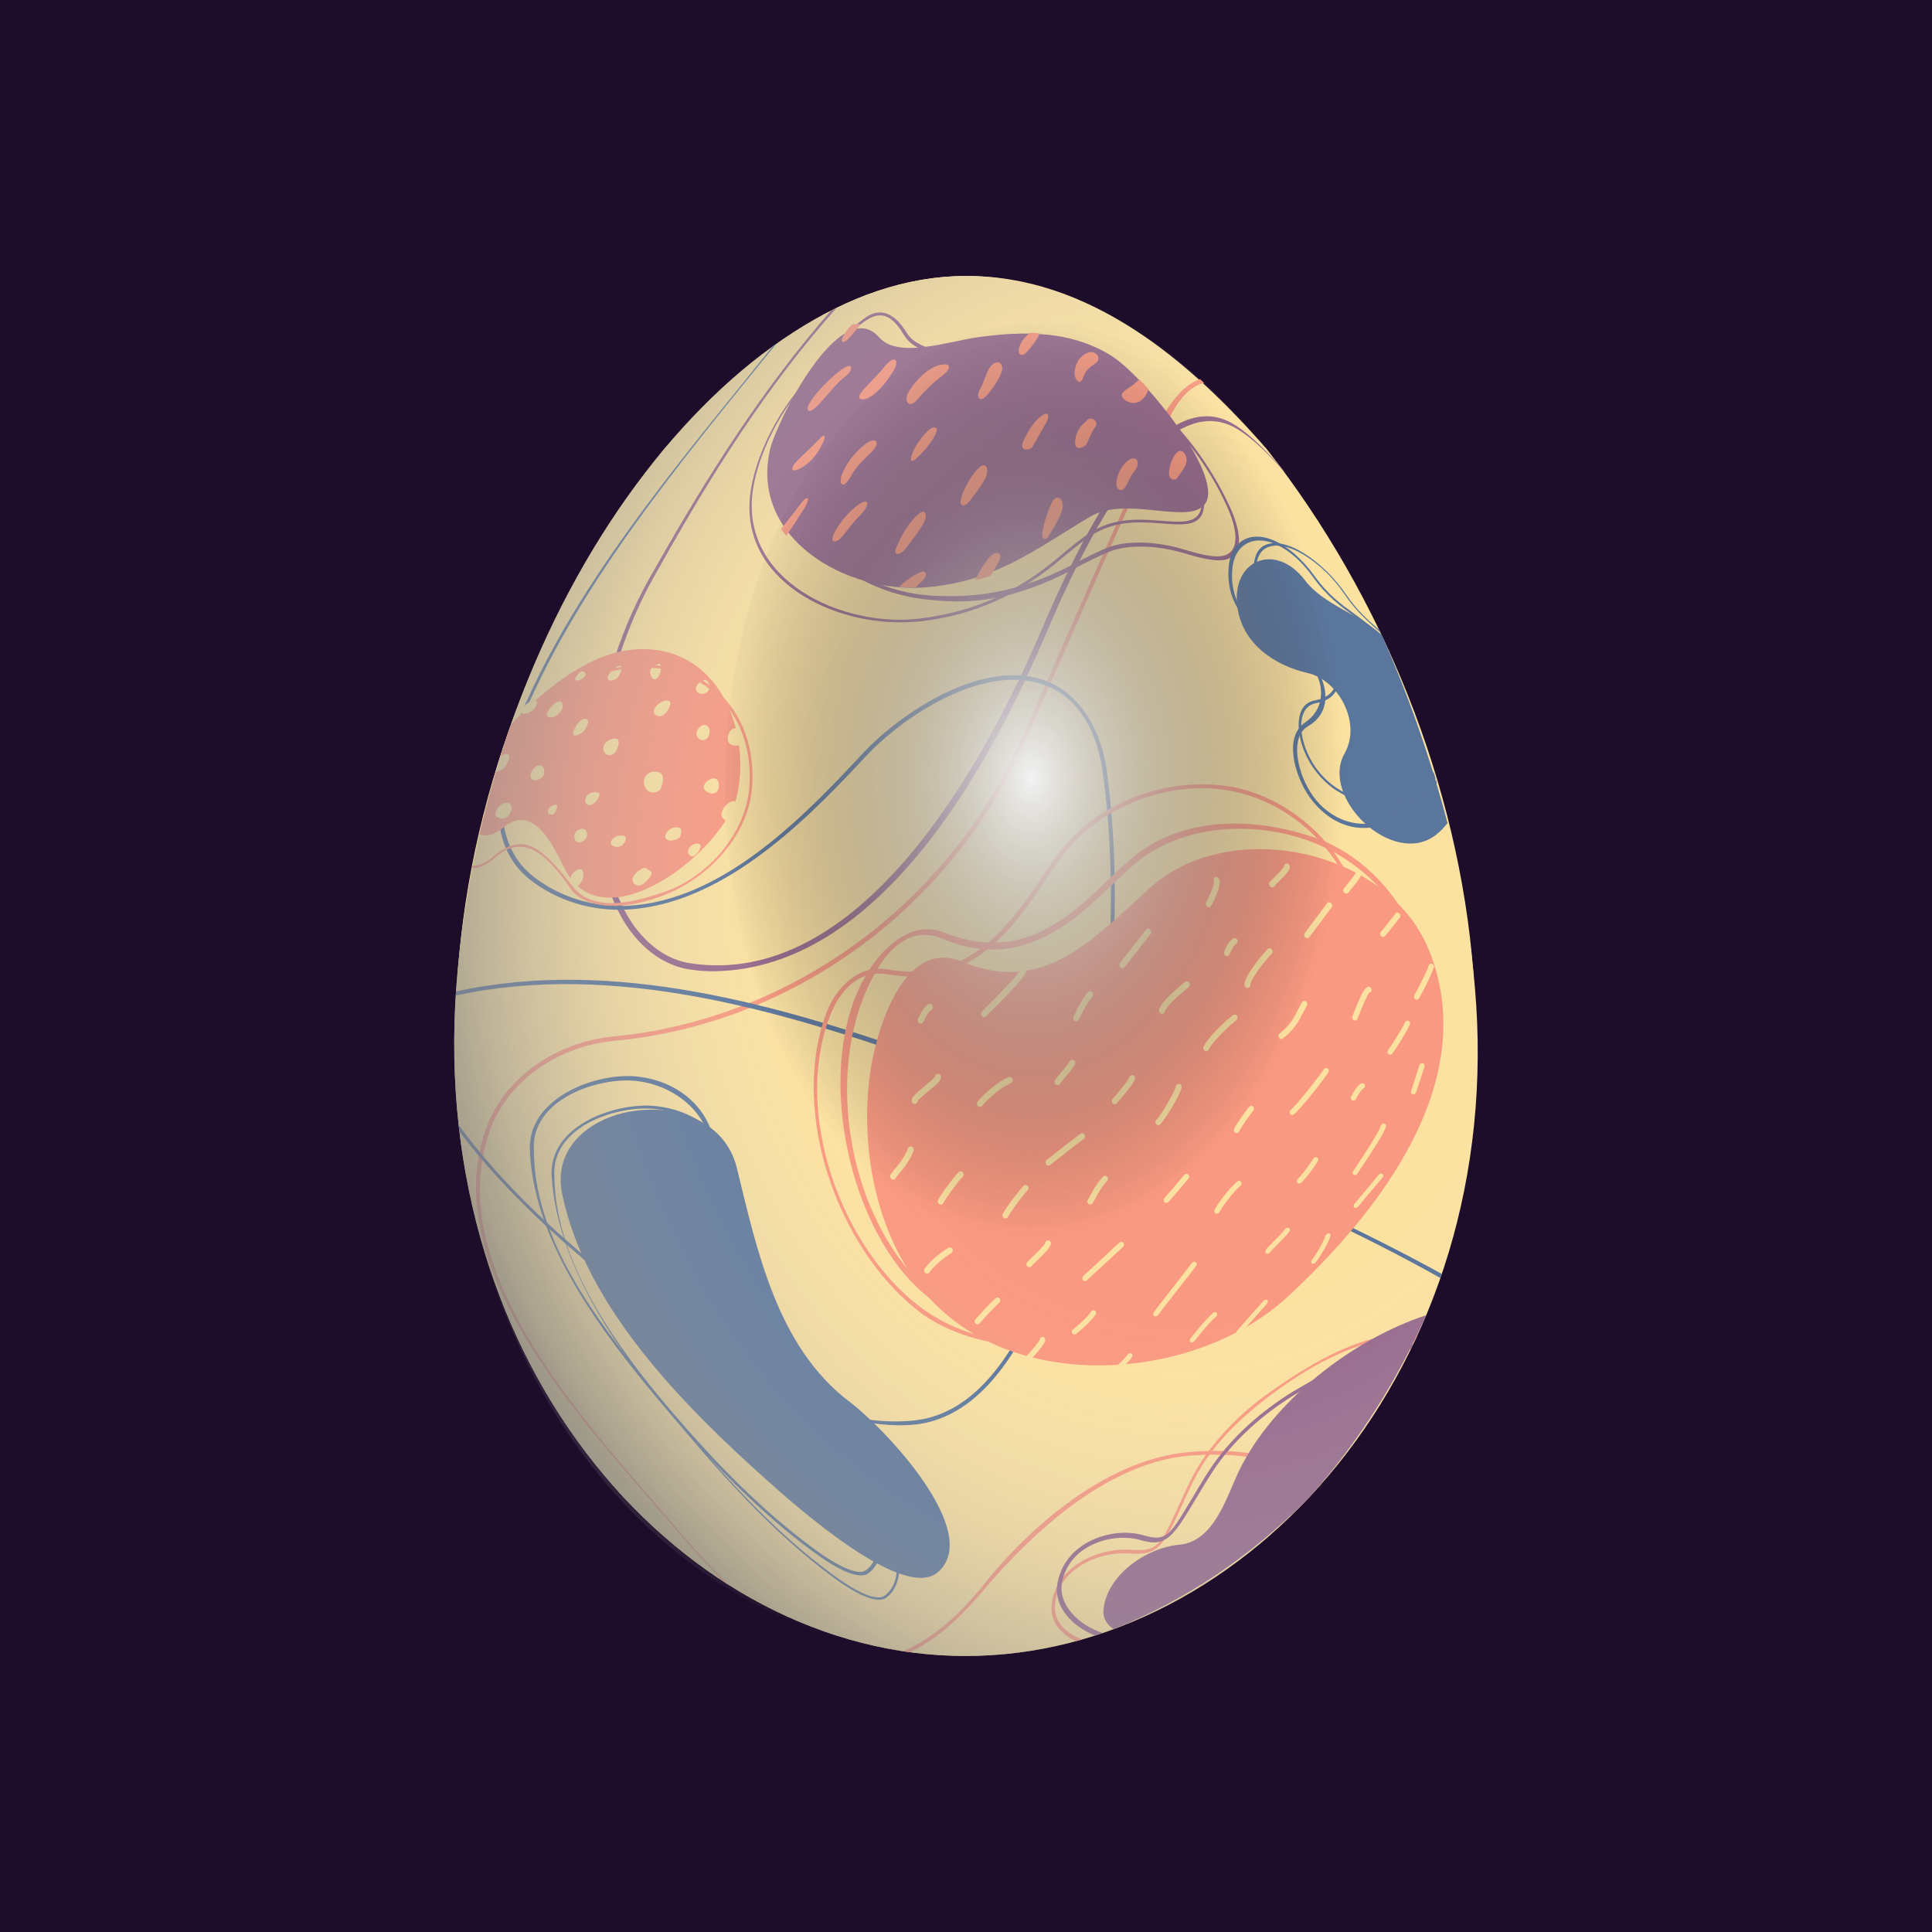 <?xml version="1.0" encoding="UTF-8"?>
<svg xmlns="http://www.w3.org/2000/svg" xmlns:xlink="http://www.w3.org/1999/xlink" viewBox="0 0 700 700">
  <defs>
    <style>
      .cls-1 {
        fill: #5b769c;
      }

      .cls-1, .cls-2, .cls-3, .cls-4, .cls-5, .cls-6, .cls-7, .cls-8 {
        stroke-width: 0px;
      }

      .cls-9, .cls-7, .cls-8 {
        mix-blend-mode: screen;
      }

      .cls-2 {
        fill: #fce2a1;
      }

      .cls-3 {
        fill: #1d0d2b;
      }

      .cls-4 {
        fill: #986a8d;
      }

      .cls-5 {
        fill: url(#_Безымянный_градиент_140);
        mix-blend-mode: multiply;
      }

      .cls-10 {
        isolation: isolate;
      }

      .cls-6 {
        fill: #fa9981;
      }

      .cls-7 {
        fill: url(#_Безымянный_градиент_141);
      }

      .cls-8 {
        fill: url(#_Безымянный_градиент_139);
      }
    </style>
    <radialGradient id="_Безымянный_градиент_140" data-name="Безымянный градиент 140" cx="746.79" cy="352.45" fx="746.79" fy="352.45" r="320.28" gradientTransform="translate(-394.05 -133.6) scale(1.1 1.3)" gradientUnits="userSpaceOnUse">
      <stop offset=".36" stop-color="#f1f2f2" stop-opacity="0"/>
      <stop offset=".42" stop-color="rgba(220, 221, 222, .15)" stop-opacity=".15"/>
      <stop offset=".59" stop-color="rgba(172, 173, 175, .52)" stop-opacity=".52"/>
      <stop offset=".74" stop-color="rgba(137, 138, 141, .78)" stop-opacity=".78"/>
      <stop offset=".87" stop-color="rgba(116, 117, 120, .94)" stop-opacity=".94"/>
      <stop offset=".97" stop-color="#6d6e71"/>
    </radialGradient>
    <radialGradient id="_Безымянный_градиент_141" data-name="Безымянный градиент 141" cx="521.33" cy="293.76" fx="521.33" fy="293.76" r="424.94" gradientTransform="translate(0 -22.04) scale(1 1.03)" gradientUnits="userSpaceOnUse">
      <stop offset=".84" stop-color="#221e1f" stop-opacity="0"/>
      <stop offset=".85" stop-color="rgba(46, 42, 43, .06)" stop-opacity=".06"/>
      <stop offset=".89" stop-color="rgba(79, 76, 77, .23)" stop-opacity=".23"/>
      <stop offset=".93" stop-color="rgba(133, 132, 133, .51)" stop-opacity=".51"/>
      <stop offset=".98" stop-color="rgba(206, 206, 207, .88)" stop-opacity=".88"/>
      <stop offset="1" stop-color="#e6e7e8"/>
    </radialGradient>
    <radialGradient id="_Безымянный_градиент_139" data-name="Безымянный градиент 139" cx="793.03" cy="594.83" fx="793.03" fy="594.83" r="106.23" gradientTransform="translate(-474.92 -651.99) scale(1.07 1.57)" gradientUnits="userSpaceOnUse">
      <stop offset="0" stop-color="#f1f2f2"/>
      <stop offset="1" stop-color="#221e1f" stop-opacity="0"/>
    </radialGradient>
  </defs>
  <g class="cls-10">
    <g id="_Слой_2" data-name="Слой 2">
      <g id="_Слой_3" data-name="Слой 3">
        <g>
          <rect class="cls-3" width="700" height="700"/>
          <g>
            <g>
              <path class="cls-2" d="M534.38,357.73c12.01,137.55-82.62,242.27-184.53,242.27s-194.58-104.56-184.53-242.27c10.35-141.75,101.75-257.73,184.53-257.73s172.45,119.42,184.53,257.73Z"/>
              <g>
                <path class="cls-2" d="M474.33,542.54c-73.82,73.44-174.57,73.9-248.29.05-94.76-107.78-70.41-273,14.22-379.42,28.14-31.88,64.5-62.86,109.45-63.17,44.96-.32,81.49,30.89,109.32,62.8,83.68,106.63,110.67,272.02,15.3,379.74Z"/>
                <g>
                  <path class="cls-4" d="M447.63,154.09c-31.3-20.23-63.91,59.49-71.57,77.14-20.16,46.42-64.6,127.29-126.13,117.76-11.12-1.72-19.61-10.69-24.37-20.56-17.19-35.57-7.62-85.4,11.03-118.83,1.14-2.01,1.71-3.02,2.84-5.03,18.41-32.77,38.54-64.9,63.68-92.99-.72.35-1.43.7-2.14,1.06-24.51,28.07-44.55,59.66-62.88,92-1.14,2-1.71,3-2.86,5-19.01,33.74-28.92,83.95-11.48,119.97,5.04,10.42,13.97,19.64,25.76,21.58,3.2.53,6.5.78,9.79.71,58.93-1.25,98.31-72.84,118.54-119.62,7.65-17.69,39.66-96.34,70.93-76.54,5.38,3.41,10.83,8.77,17.14,15.76-.31-.41-.62-.82-.95-1.25-6.38-7.15-11.89-12.66-17.3-16.16Z"/>
                  <path class="cls-6" d="M245.71,554.41c-30.4-35.8-86.51-93.08-68.3-144.54,6.71-18.96,25.43-30.91,45.24-32.76,64.41-6.02,121.77-48.11,148.21-107.36,15.56-34.86,30.35-70.17,46.71-104.67,3.94-8.31,8.57-24,18.73-26.35-.5-.46-1-.91-1.51-1.36-14.34,4.93-22.15,34.41-27.74,46.86-12.64,28.19-24.96,56.52-37.57,84.71-26.27,58.76-83.12,100.4-146.99,106.56-20.29,1.95-39.55,14.22-46.44,33.64-18.39,51.8,38.52,109.37,69.14,145.35,5.63,6.61,11.29,12.81,16.84,18.48.68.44,1.03.67,1.71,1.1-5.95-5.96-12.02-12.56-18.04-19.66Z"/>
                  <path class="cls-6" d="M428.3,526.36c-28.1,3.75-54.54,25.95-72.28,48.24-7.72,9.69-17.29,18.56-28.74,23.7.96.15,1.45.22,2.41.35,11.15-5.29,19.69-14.3,27.3-23.24,17.69-20.81,43.35-43.91,70.97-47.66,10.14-1.38,46.21-2.74,43.4,16.93.47-.48.7-.72,1.17-1.19,2.95-19.9-34.07-18.47-44.23-17.11Z"/>
                  <path class="cls-1" d="M336.82,383.31c-53.42-18.9-114.15-36.71-171.6-24.09-.04.59-.06.89-.1,1.48,57.31-12.47,117.91,5.47,171.19,24.31,61.41,21.71,128.11,45.76,185.57,78.04.17-.5.34-.99.51-1.49-57.93-31.89-123.95-56.44-185.59-78.24Z"/>
                  <path class="cls-1" d="M400.93,278.86c-1.67-12.21-7.94-25.4-19.44-31.05-22.04-10.83-52.4,8.46-67.25,23.46-1.13,1.14-2.43,2.56-3.88,4.11-21.27,22.75-49.78,51.02-82.77,52.79-12.29.66-24.74-3.02-34.47-10.68-16.04-12.64-12-36.8-5.46-53.3,19.98-50.44,59.38-97.46,93.61-139.62-.46.33-.93.66-1.39.99-33.98,42.2-73.58,88.23-93.48,138.98-6.64,16.94-10.98,41.19,5.67,54.2,9.93,7.76,22.53,11.47,35,10.82,33.46-1.73,62.66-29.88,84.29-53.02,1.44-1.54,2.74-2.96,3.86-4.09,14.5-14.66,44.03-33.55,65.82-23.13,11.29,5.4,16.72,17.9,18.37,29.62,6.34,44.99,2.51,94.23-7.7,138.65-6.92,30.12-22.33,93.01-60.37,97.05-37.53,3.99-76.67-25.6-104.35-47.24-22.04-17.24-43.95-36.74-60.81-59.79.11.96.16,1.44.28,2.4,16.93,22.33,38.33,41.43,59.94,58.4,26.33,20.67,60.21,45.57,95.47,47.85,3.38.22,6.68.22,9.73-.12,38.62-4.28,54.32-67.29,61.44-97.72,10.4-44.52,14.02-94.82,7.89-139.56Z"/>
                </g>
                <path class="cls-6" d="M227.79,235.54c-16.02,2.05-31.95,15.51-42.63,26.95-4.59,13.08-8.2,26.35-11.5,39.8,2.25.89,5.46.29,8.32-2.17,11.55-9.96,18.85,7.28,22.65,14.72,14.38,28.13,58.65-7.52,62.56-27.22,5.15-25.95-9.11-55.96-39.4-52.09Z"/>
                <path class="cls-1" d="M203.7,432.71c-7.08-34.03,55.01-43.29,63.27-9.54,7.38,30.14,14.63,64.82,40.77,84.68,13.94,10.59,48.25,47.61,32.13,61.74-12.47,10.93-51.56-23.94-62.36-33.6-30-26.85-65.33-62.49-73.81-103.28Z"/>
                <path class="cls-1" d="M310.3,570.66c-3.63-.69-8.85-3.43-15.45-8.27-22.8-16.71-42.74-38.63-60.63-60.45-19.37-23.62-41.24-54.41-42.25-85.51-.58-17.9,21.98-27.1,36.73-26.53.15,0,.3.01.45.02,15.13.9,28.58,10.69,30.07,26.83.48,5.23,1.02,10.33,1.5,15.15,2.63,26.53,8.69,52.56,27.51,72.17,13.41,13.98,30,33.33,31.07,53.96.29,5.56-1.45,9.72-4.77,12.08-.99.7-2.41.87-4.23.53ZM192.71,416.59c.29.06.44.09.73.15,0,31.84,22.52,61.39,41.71,84.83,17.7,21.62,37.48,43.33,60.1,59.83,9.29,6.77,15.84,9.36,18.39,7.57,3.06-2.15,4.64-6.01,4.34-11.16-1.14-19.56-17.35-39.42-30.65-52.8-19.81-19.93-25.45-46.17-28.16-73.14-.48-4.81-1.17-10-1.51-15.1-1-14.69-14.94-24.39-28.5-25.23-13.98-.86-36.84,7.33-35.73,25.2-.29-.06-.44-.09-.73-.15Z"/>
                <path class="cls-1" d="M316.99,579.5c-3.5-.61-8.58-3.21-14.94-7.89-22.76-16.75-42.04-38.76-60-60.47-19.67-23.78-39.99-53.29-42.17-84.72-1.26-18.13,21.69-26.57,36.14-25.79.15,0,.3.02.45.03,15.06,1.15,28.53,10.75,30.16,26.8.53,5.22,1.1,10.29,1.6,15.08,2.78,26.35,8.93,52.31,27.48,71.82,13.16,13.85,29.16,32.57,30.07,52.75.24,5.37-1.52,9.47-4.76,11.8-.95.68-2.3.87-4.04.57ZM200.37,426.53c.2.04.29.07.49.11.6,31.91,23.15,61.48,42.39,85.1,17.39,21.35,36.76,42.97,59.07,59.22,9.11,6.64,15.57,9.07,18.14,7.22,3.06-2.21,4.72-6.1,4.48-11.2-.96-19.89-16.81-38.35-29.8-52-18.75-19.72-25.08-45.83-27.92-72.47-.51-4.79-1.22-9.97-1.61-15.05-1.15-14.88-15.33-24.67-29.09-25.72-13.97-1.07-37.17,6.83-35.64,24.91-.2-.04-.29-.07-.49-.11Z"/>
                <path class="cls-4" d="M278.92,163.16c-7.03,32.03,27.65,51.8,56.08,49.67,25.17-1.89,39.55-13.41,59.83-25.55,12.9-7.72,34.55,2.57,41.21-4.04,9.1-9.03-20.96-46.57-33.48-54.4-14.53-9.08-31.64-8.99-48.34-6.64-10.63,1.5-28.8,7.85-35.64.07-14.18-16.13-37.54,31.16-39.67,40.88Z"/>
                <path class="cls-4" d="M348.04,217.92c-3.4.01-7.07-.21-10.93-.56-31.53-2.82-58.79-27.76-50.07-60.82.22-.07.34-.1.56-.16-.22.07-.34.1-.56.16,4.17-14.92,14.31-33.16,26.89-41.7,4.04-2.74,9.41-2.78,14.6,5.76,6.11,10.06,30.89,6.93,41.59,8.02,16.37,1.68,30.89,6.73,44.67,15.9,12.96,8.61,23.98,24.45,30.68,38.86,4.22,9.06,4.61,15.78.79,18.45-3.46,2.43-10.16.72-17.25-1.41-8.08-2.42-19.76-3.77-27.9-.2-3.42,1.5-6.8,3.12-9.95,4.82-13.44,7.26-27.45,12.67-43.13,12.87ZM316.98,114.55c-.96.29-2.01.75-3,1.42-12.16,8.18-22.01,25.95-25.82,40.26-8.55,32.06,18.44,57.63,49.14,59.56,19.62,1.23,35.61-2.78,53.1-12.15,3.17-1.7,6.54-3.33,9.97-4.84,8.26-3.63,20.15-2.27,28.35.22,6.84,2.07,13.29,3.75,16.5,1.5,3.52-2.47,3.12-8.73-.8-17.36-6.48-14.26-17.46-29.18-29.6-37.53-13.28-9.13-28.26-14-44.54-15.63-11.03-1.11-36.35,2.2-42.68-8.49-3.12-5.26-6.39-8.22-10.61-6.95Z"/>
                <path class="cls-4" d="M330.25,225.37c-28.34,1.79-63.32-15.39-58.22-47.76,2.48-15.76,12.96-34.03,24.79-44.37,4.27-3.73,10.3-5.3,16.34.7,8,7.94,32.73-2.54,43.2-4.63,14.29-2.85,29.82-3.98,43.28,3.22,13.19,7.06,24.3,21.36,31.56,34.83,4.93,9.16,6.48,16.38,3.65,20.07-2.57,3.35-8.44,2.63-15.36,2.12-7.92-.58-16.97-.87-25.83,5.64-3.07,2.25-6,4.63-8.8,7-15.67,13.29-31.38,20.58-51.35,22.95-1.05.12-2.17.17-3.26.22ZM301.97,130.79c-1.61.59-3.34,1.62-5.05,3.1-11.56,10.07-21.71,27.96-24.09,43.34-5.12,33.17,32.62,50.44,60.66,46.85,19.89-2.55,35.25-9.6,50.74-22.75,2.8-2.38,5.74-4.76,8.82-7.03,9-6.62,18.12-6.32,26.11-5.72,6.75.5,12.47,1.22,14.92-1.97,2.69-3.5,1.21-10.44-3.52-19.25-7.05-13.14-18-27.18-30.84-34.02-13.41-7.14-28.96-5.98-43.2-3.15-10.6,2.11-35.76,12.82-43.99,4.48-3.25-3.3-6.69-5.31-10.56-3.89Z"/>
                <path class="cls-6" d="M517.66,344.09c-15.02-36.81-72.09-48.14-100.59-22.75-20.76,18.49-38.52,39.54-68.5,27.1-21.65-8.99-31.33,26.1-33.31,40.35-3.87,27.95,2.48,60.82,21.84,81.9,31.71,34.52,96.46,29.73,129.57-.96,33-30.59,70.34-78.23,51-125.64Z"/>
                <path class="cls-6" d="M385.18,487.86c-17.63,1.16-38.6-1.86-52.86-13.18-29.01-23.04-46.07-71.55-33.11-107.18,3.41-9.37,11.67-18.18,22.43-16.27,25.8,4.59,40.58-10.68,53.85-30.45,2.48-3.69,5.09-7.55,7.95-11.45,13.86-18.92,40.57-28.51,63.49-24.12,16.08,3.08,31.26,14.46,39.36,28.09,27.46,46.2,12.32,95.71-20.84,136.34-16.15,19.79-41.47,31.91-66.32,36.49-4.71.87-9.39,1.44-13.96,1.73ZM318.45,352.75c-7.61.04-13.94,5.5-17.76,15.44-13.44,34.98,3.98,83.54,32.54,105.22,36.47,27.69,103.59,9.89,131.16-24.54,30.67-38.31,49.08-89.84,20.72-134.98-8.64-13.75-22.37-23.83-38.12-27.13-22.38-4.69-48.69,5.12-62.28,23.67-2.84,3.88-5.45,7.73-7.92,11.41-13.66,20.36-28.9,35.82-55.41,31.13-.98-.17-1.97-.24-2.93-.24Z"/>
                <path class="cls-6" d="M406.67,487.9c-4.86.5-10,.8-15.01.5-22.51-1.36-47.59-7.95-63.32-26.04-24.61-28.3-32.94-84.8-11.61-113.53,5.18-6.98,14.53-15.2,25.11-11.04,23.25,9.14,39.3.8,57.68-17.11,3.03-2.96,6.27-6.04,9.72-9.06,18.87-16.53,46-15.59,67.69-7.92,14.9,5.27,28.36,18.24,34.64,33.23,20.5,48.93-15.97,96.7-50.62,127.85-14.61,13.13-34.67,21.44-54.28,23.12ZM334.85,338.73c-7.4.04-12.88,5.88-16.36,11.43-20.1,32.07-12.59,83.66,11.4,110.8,30.28,34.26,96.68,32.99,130,2.53,33.53-30.64,69.78-78.23,49.91-126.1-6.15-14.82-18.67-25.8-33.17-31.8-20.66-8.54-48.6-7.39-65.97,7.83-3.43,3.01-6.64,6.08-9.68,9.03-17.53,17-35.28,27.9-59.89,17.56-2.18-.92-4.29-1.29-6.23-1.28Z"/>
                <g>
                  <path class="cls-6" d="M304.95,133.88c-5.77,4.16-13.2,12.61-12.29,14.52.91,1.9,4.33-2.15,6.8-4.98,2.47-2.84,3.69-4.54,7.27-7.4,2.25-1.8,2.73-5.38-1.78-2.14Z"/>
                  <path class="cls-6" d="M296.62,159.31c-4.7,5.01-8.92,8.05-9.54,10.14-.62,2.09,3.43.69,7.02-2.94,3.58-3.63,7.09-12.05,2.53-7.19Z"/>
                  <path class="cls-6" d="M320.52,132.77c-3.48,4.39-8.38,8.53-9.11,10.45-.74,1.92,1.96,2.18,5.18-.3s5.78-6.37,7.24-8.8c2.23-3.72.19-5.74-3.3-1.34Z"/>
                  <path class="cls-6" d="M406.43,143.07c-.07,1.56,2.86,3.42,5.3,2.82,2.44-.6,3.64-2.9,4.23-4.38.07-.18.11-.36.13-.54-1.07-1.2-2.15-2.35-3.24-3.46-.26.11-.52.29-.77.57-1.95,2.17-5.57,3.45-5.65,5Z"/>
                  <path class="cls-6" d="M340.95,132.14c-4.6.8-9.33,5.91-11.59,9.59-2.25,3.66.05,6.43,2.8,3.25,3.84-4.45,6.96-7.2,9.27-8.85,2.31-1.65,4.19-4.81-.48-3.99Z"/>
                  <path class="cls-6" d="M313.16,161.21c-4.58,3.75-6.8,7.41-8.12,10.75-1.32,3.34.41,5.63,2.98,1.01,2.57-4.62,5.5-6.9,7.69-9.12,3.82-3.87,1.42-5.89-2.55-2.65Z"/>
                  <path class="cls-6" d="M393.99,127.84c-3.18,1.42-4.27,4.03-4.62,6.73-.35,2.69,1.88,5.63,3.05,2.27,1.17-3.36,3.25-4.21,4.64-5.3,2.44-1.9-.32-4.93-3.08-3.7Z"/>
                  <path class="cls-6" d="M308.75,184.69c-4.69,4.32-8.81,11.31-6.46,11.48,2.36.17,4.45-4.56,9.14-9.26,4.68-4.71,3.25-7.67-2.68-2.21Z"/>
                  <path class="cls-6" d="M407.71,167.75c-2.91,2.98-4.41,8.97-2.06,9.72,2.35.75,2.69-3.46,5.43-6.81,2.73-3.35.31-6.67-3.37-2.91Z"/>
                  <path class="cls-6" d="M338.15,154.88c-1.87.2-6.75,6.31-7.83,10.08-1.08,3.77,1.33,1.76,4.25-1.42,2.92-3.18,6.9-9.01,3.58-8.66Z"/>
                  <path class="cls-6" d="M332.86,186.19c-3.92,3.27-6.99,9.23-8.21,12.5-1.22,3.27,2.06,1.93,3.17.46,1.11-1.47,6.37-8.03,7.31-10.73.94-2.7-.34-3.84-2.27-2.22Z"/>
                  <path class="cls-6" d="M354.72,169.42c-1.91,1.68-4.91,6.18-6.34,10.57-1.43,4.39,1.67,3.41,2.93,1.57,1.26-1.85,3.77-4.63,5.53-7.95,1.76-3.32.63-6.61-2.13-4.19Z"/>
                  <path class="cls-6" d="M426.89,163.58c-1.3.78-2.95,3.69-3.31,7.14-.35,3.44,2.26,3.58,3,2.36.73-1.22,2.35-2.84,3.15-5.11.8-2.26-.96-5.51-2.84-4.39Z"/>
                  <path class="cls-6" d="M358.87,132.84c-1.4,1.74-2.33,5.56-3.64,7.86-1.78,3.13-.29,4.7,1.35,3.49,1.64-1.21,5.9-7.21,6.49-9.98.59-2.77-1.9-4.24-4.2-1.38Z"/>
                  <path class="cls-6" d="M359.87,200.68c-1.74,1.05-4.37,5.16-5.68,7.76-.36.71-.58,1.3-.75,1.83,1.92-.48,3.75-1.02,5.49-1.62.88-1.45,1.76-3.09,2.69-4.68,1.96-3.36-.01-4.33-1.76-3.28Z"/>
                  <path class="cls-6" d="M333.34,207.35c-1.89.91-5.39,2.99-7.51,5.33,1.98.16,3.97.24,5.94.23.85-.94,1.7-1.88,2.53-2.66,1.93-1.81,1.37-4.02-.97-2.9Z"/>
                  <path class="cls-6" d="M289.91,182.73c-2.43,3.31-4.73,6.01-6.91,8.97.57.83,1.19,1.63,1.84,2.41,1.87-2.52,4.69-6.96,6.54-9.85,2.41-3.78,1.45-5.52-1.47-1.53Z"/>
                  <path class="cls-6" d="M305.36,122.01c-1.02,1.94.09,2.8,2.13.64,1.54-1.63,2.94-3.43,4.32-5.15-1.09-.2-2.19-.11-3.32.21-1.42,1.58-2.4,2.92-3.12,4.31Z"/>
                  <path class="cls-6" d="M369.25,125.99c-.75,2.88,1.31,3.18,2.58,1.76,1.27-1.42,3.61-4.1,4.62-6.35.1-.22.15-.43.2-.63-1.2-.09-2.41-.15-3.62-.18-1.66,1.67-3.2,3.16-3.78,5.4Z"/>
                  <path class="cls-6" d="M378.26,150.16c-3.05,1.55-5.46,5.48-7.44,9.47-1.98,4,2.4,3.78,3.29,2.22.89-1.55,3.76-6.56,4.95-8.71s.99-3.91-.81-2.99Z"/>
                  <path class="cls-6" d="M381.84,180.98c-1.48,1.58-3.83,9.39-4.19,11.8-.36,2.41,1.14,3.05,1.85,2.04.71-1.01,5.1-7.77,5.49-10.86.39-3.09-1.55-4.68-3.15-2.98Z"/>
                  <path class="cls-6" d="M393.83,152.32c-.52.76-3.52,2.24-4.25,6.97-.73,4.73,3.61,2.91,4.33,1.2.72-1.71,1.58-3.93,3-5.91,1.42-1.98-1.87-4.03-3.08-2.27Z"/>
                </g>
                <g>
                  <path class="cls-2" d="M452.01,357.94c-.54,0-1.01-.48-1.09-1.07-.3-2.45,4.83-9.29,8.4-13.02.39-.4,1.04-.36,1.46.08.42.45.44,1.14.06,1.54-4.69,4.9-7.82,10.19-7.84,11.26.08.61-.32,1.15-.9,1.2-.03,0-.06,0-.09,0Z"/>
                  <path class="cls-2" d="M464.28,376.44c-.32,0-.64-.15-.85-.44-.34-.49-.25-1.18.2-1.54,3.77-3,5.05-5.45,6.78-8.83.41-.79.83-1.62,1.31-2.5.28-.52.9-.67,1.4-.35.49.32.67,1,.39,1.51-.47.87-.89,1.68-1.28,2.45-1.79,3.47-3.23,6.21-7.34,9.49-.18.14-.39.21-.6.22Z"/>
                  <path class="cls-2" d="M437.04,380.86c-.16,0-.32-.03-.47-.11-.53-.27-.75-.95-.5-1.51,1.08-2.46,5.98-7.75,10.62-11.44.46-.37,1.12-.25,1.47.25.35.51.27,1.21-.19,1.58-5.05,4.04-9.24,8.9-9.98,10.58-.18.41-.55.65-.95.65Z"/>
                  <path class="cls-2" d="M421.03,367.32c-.11,0-.23-.02-.34-.06-.56-.2-.88-.86-.71-1.48.7-2.5,4.41-5.8,8.09-8.94.51-.43.95-.79,1.26-1.07.45-.39,1.11-.3,1.5.2.38.5.33,1.23-.11,1.62-.33.29-.78.68-1.3,1.12-2.2,1.87-6.82,5.79-7.39,7.81-.14.49-.55.8-1,.8Z"/>
                  <path class="cls-2" d="M403.53,400.02c-.13-.05-.24-.12-.35-.22-.44-.42-.47-1.14-.07-1.62.24-.29.36-.43.61-.71,4.25-4.99,5.3-6.63,5.43-7.12.17-.61.77-.97,1.33-.81.55.15.9.78.74,1.39-.34,1.31-2.51,4.06-5.93,8.07-.24.28-.36.42-.59.7-.31.37-.78.48-1.18.33Z"/>
                  <path class="cls-2" d="M487.39,323.71c-.12-.05-.23-.13-.34-.23-.44-.41-.55-1.06-.24-1.45.19-.23.28-.34.47-.57,3.32-4,4.05-5.26,4.12-5.67.08-.51.58-.76,1.11-.56.51.19.9.77.83,1.29-.15,1.1-1.78,3.23-4.45,6.45-.18.22-.28.34-.46.56-.24.3-.66.35-1.04.18Z"/>
                  <path class="cls-2" d="M419.68,407.66c-.27,0-.53-.08-.74-.29-.42-.42-.42-1.13,0-1.59,2.73-3.03,6.91-10.94,7.09-12.08.1-.62.65-1.06,1.23-.97.58.09.97.65.88,1.27-.3,1.93-5.01,10.32-7.68,13.29-.21.24-.49.36-.78.37Z"/>
                  <path class="cls-2" d="M379.92,422.3c-.33,0-.66-.14-.87-.44-.36-.5-.25-1.21.23-1.6.34-.27,8.39-6.73,12.19-9.46.5-.36,1.18-.23,1.5.29.32.52.18,1.23-.32,1.59-3.75,2.69-12,9.32-12.08,9.38-.2.16-.43.24-.65.24Z"/>
                  <path class="cls-2" d="M383.21,393.19c-.18,0-.36-.04-.53-.14-.53-.31-.72-1.02-.43-1.59.35-.69.96-1.4,1.81-2.39.92-1.08,2.19-2.56,3.59-4.61.36-.52,1.04-.64,1.52-.25.48.39.59,1.12.23,1.64-1.47,2.15-2.78,3.68-3.74,4.8-.71.83-1.27,1.49-1.5,1.92-.2.39-.57.61-.96.62Z"/>
                  <path class="cls-2" d="M355.06,401.07c-.25,0-.5-.09-.71-.27-.47-.42-.53-1.15-.14-1.65,1.81-2.3,7.12-7.25,11.23-8.89.57-.23,1.2.09,1.41.7.21.61-.08,1.29-.65,1.51-3.7,1.47-8.67,6.11-10.31,8.18-.22.27-.53.42-.84.42Z"/>
                  <path class="cls-2" d="M331.4,399.99c-.56,0-1.04-.47-1.09-1.08-.11-1.3,1.19-2.48,4.65-5.34,1.39-1.14,3.46-2.85,3.82-3.52.05-.56.46-1.01.99-1.06.6-.05,1.13.43,1.19,1.08.11,1.31-1.2,2.52-4.66,5.37-1.39,1.14-3.46,2.84-3.82,3.5-.05.55-.46,1-.99,1.04-.03,0-.06,0-.09,0ZM332.46,399h0ZM332.48,398.73s0,0,0,0c0,0,0,0,0,0ZM338.78,390.26s0,0,0,0c0,0,0,0,0,0Z"/>
                  <path class="cls-2" d="M323.6,427.36c-.2,0-.39-.06-.57-.18-.51-.34-.68-1.05-.37-1.57.32-.55.86-1.19,1.54-2.01,1.52-1.82,3.6-4.33,4.77-7.51.22-.59.85-.87,1.41-.63.56.24.84.92.62,1.5-1.31,3.54-3.63,6.33-5.15,8.16-.59.71-1.11,1.33-1.34,1.73-.2.34-.55.52-.91.51Z"/>
                  <path class="cls-2" d="M340.88,436.44c-.16,0-.32-.04-.48-.12-.54-.28-.76-.96-.51-1.51,1-2.16,6.07-8.85,7.43-10.13.45-.42,1.13-.38,1.54.1.4.47.36,1.19-.08,1.61-1.31,1.23-6.11,7.65-6.94,9.44-.19.4-.57.63-.97.62Z"/>
                  <path class="cls-2" d="M364.28,441.44c-.16,0-.32-.03-.47-.11-.53-.27-.75-.93-.48-1.49,1.03-2.17,6.17-8.91,7.55-10.21.45-.42,1.14-.39,1.53.07.39.46.35,1.18-.1,1.6-1.32,1.25-6.19,7.71-7.05,9.5-.19.4-.57.64-.97.64Z"/>
                  <path class="cls-2" d="M335.88,461.44c-.22,0-.45-.08-.64-.23-.47-.37-.58-1.06-.24-1.54,2.68-3.72,7.25-6.73,8.58-7.57.5-.31,1.16-.15,1.47.38.31.52.15,1.2-.35,1.52-.89.56-5.47,3.52-7.99,7.02-.2.28-.52.43-.84.42Z"/>
                  <path class="cls-2" d="M354.16,479.83c-.25,0-.5-.09-.7-.27-.43-.39-.46-1.07-.07-1.51.2-.23,4.95-5.59,7.31-7.67.45-.39,1.11-.35,1.48.1.37.45.31,1.13-.14,1.52-2.26,1.99-7.07,7.42-7.11,7.47-.21.23-.49.36-.78.36Z"/>
                  <path class="cls-2" d="M372.95,459.11c-.24,0-.48-.07-.68-.24-.44-.38-.49-1.07-.1-1.54.36-.43,1.1-1.15,2.04-2.06,1.36-1.31,4.19-4.05,4.44-4.86.11-.61.67-1.02,1.24-.94.58.08.96.65.85,1.25-.22,1.21-1.76,2.88-5.12,6.12-.82.79-1.58,1.53-1.85,1.85-.22.26-.52.4-.82.41Z"/>
                  <path class="cls-2" d="M460.92,321.52c-.23-.02-.47-.11-.67-.3-.46-.41-.58-1.09-.26-1.52.29-.39.92-1.02,1.71-1.81,1.14-1.14,3.5-3.48,3.63-4.23.03-.57.5-.9,1.05-.76.55.14.98.72.95,1.29-.05,1.14-1.29,2.54-4.12,5.37-.69.68-1.34,1.34-1.56,1.63-.18.24-.45.35-.74.33Z"/>
                  <path class="cls-2" d="M395.01,436.4c-.21,0-.41-.04-.59-.16-.48-.32-.6-1.01-.26-1.53.38-.59.73-1.24,1.11-1.95.93-1.73,2.08-3.9,4.32-6.38.42-.46,1.1-.51,1.52-.1.42.41.42,1.12,0,1.58-2.03,2.26-3.07,4.19-3.98,5.89-.42.78-.8,1.49-1.22,2.13-.22.33-.56.52-.9.53Z"/>
                  <path class="cls-2" d="M389.95,370.01c-.21,0-.42-.06-.61-.2-.5-.37-.65-1.11-.32-1.65.37-.62.69-1.3,1.05-2.04.87-1.82,1.96-4.08,4.1-6.64.4-.48,1.08-.49,1.53-.04.44.46.48,1.21.07,1.69-1.95,2.32-2.92,4.34-3.78,6.12-.39.81-.75,1.56-1.15,2.23-.21.34-.55.53-.9.53Z"/>
                  <path class="cls-2" d="M393.15,464.13c-.3.02-.59-.09-.78-.33-.36-.43-.28-1.11.18-1.52,1.15-1.03,3.96-3.64,6.68-6.18,3.1-2.89,5.78-5.39,6.34-5.86.47-.4,1.13-.37,1.47.08.34.45.23,1.13-.24,1.53-.51.44-3.43,3.16-6.25,5.79-2.74,2.55-5.56,5.17-6.71,6.21-.2.18-.45.28-.69.3Z"/>
                  <path class="cls-2" d="M440.91,439.74c-.09,0-.18,0-.26-.01-.52-.11-.82-.61-.65-1.17.44-1.5,5.38-8.15,8.23-10.46.48-.39,1.12-.35,1.44.09.32.44.18,1.11-.29,1.5-2.68,2.19-7.07,8.3-7.4,9.2-.17.47-.61.81-1.06.85Z"/>
                  <path class="cls-2" d="M448.07,410.5c-.13,0-.26,0-.39-.05-.53-.19-.77-.81-.54-1.38.74-1.84,4.61-7.02,5.38-7.99.38-.48,1.04-.57,1.47-.2.43.37.48,1.05.1,1.53-1.2,1.5-4.51,6.07-5.03,7.36-.17.43-.58.72-.99.74Z"/>
                  <path class="cls-2" d="M468.24,403.98c-.31.02-.62-.11-.81-.37-.33-.45-.22-1.12.25-1.5,2.45-2,11.27-13.43,11.86-14.55.27-.52.9-.73,1.38-.47.49.26.67.89.39,1.42-.71,1.36-9.71,12.98-12.45,15.23-.19.15-.41.24-.62.25Z"/>
                  <path class="cls-2" d="M490.95,369.77c-.14,0-.29-.03-.43-.09-.51-.24-.75-.87-.54-1.4.11-.28.17-.42.28-.7,3-7.61,4.21-9.93,5.58-10.03.55-.04,1.05.39,1.13.98.08.58-.29,1.09-.84,1.13-.5.37-1.85,3.32-4.02,8.79-.11.28-.17.42-.28.71-.16.39-.51.62-.89.62Z"/>
                  <path class="cls-2" d="M473.62,339.91c-.23,0-.47-.1-.67-.28-.46-.4-.56-1.07-.24-1.5,3.34-4.46,4.98-6.65,8.16-10.91.31-.41.92-.43,1.39-.02.46.4.58,1.05.27,1.47-3.18,4.26-4.82,6.44-8.17,10.9-.18.24-.46.36-.74.34Z"/>
                  <path class="cls-2" d="M503.71,382.13c-.22,0-.45-.06-.64-.21-.42-.35-.48-.99-.13-1.43.87-1.11,5.11-7.71,6.09-10.11.21-.51.78-.74,1.28-.52.5.23.73.83.52,1.34-1.06,2.58-5.44,9.36-6.37,10.54-.19.25-.47.38-.75.39Z"/>
                  <path class="cls-2" d="M490.4,398.77c-.15.01-.3-.01-.44-.07-.49-.22-.68-.82-.42-1.34.58-1.18,2.08-4,3.64-4.78.51-.25,1.09-.05,1.3.46.21.51-.04,1.12-.55,1.38-.52.26-1.58,1.62-2.62,3.73-.18.37-.55.61-.92.64Z"/>
                  <path class="cls-2" d="M444.54,346.4c-.15,0-.31-.04-.46-.12-.53-.28-.78-.96-.55-1.51.5-1.23,1.83-4.14,3.4-4.83.51-.22,1.14.05,1.4.62.26.57.05,1.21-.46,1.44-.52.23-1.52,1.6-2.42,3.8-.16.39-.52.61-.9.6Z"/>
                  <path class="cls-2" d="M333.6,370.86c-.16,0-.32-.04-.48-.12-.54-.29-.76-1.01-.5-1.61.59-1.33,2.16-4.54,3.85-5.34.55-.26,1.19.02,1.43.63.24.61-.02,1.32-.57,1.58-.56.27-1.69,1.79-2.75,4.18-.19.43-.58.67-.98.67Z"/>
                  <path class="cls-2" d="M490.96,425.74c-.16.02-.32,0-.46-.06-.45-.2-.57-.78-.26-1.29.15-.24.66-1.01,1.38-2.09,2.43-3.63,8-12.08,8.67-14.39.16-.54.71-.92,1.23-.84.52.08.81.58.65,1.12-.68,2.3-4.66,8.52-8.99,14.96-.69,1.02-1.18,1.75-1.31,1.97-.21.35-.56.58-.91.62Z"/>
                  <path class="cls-2" d="M356.27,368.47c-.17-.05-.34-.15-.47-.3-.44-.47-.44-1.23-.02-1.7.2-.22.89-.91,1.86-1.88,3.27-3.26,10.88-10.87,12.1-13.29.29-.57.95-.77,1.47-.45.52.32.72,1.05.44,1.62-1.22,2.42-6.71,8.12-12.53,13.91-.92.92-1.58,1.57-1.77,1.78-.29.32-.71.43-1.08.31Z"/>
                  <path class="cls-2" d="M470.83,428.83c-.26.03-.51-.04-.7-.23-.36-.36-.31-1.01.12-1.45,1.84-1.9,4.16-4.96,5.5-7.28.3-.52.93-.76,1.4-.54.47.22.61.83.3,1.35-1.46,2.52-3.89,5.71-5.89,7.77-.21.22-.48.34-.73.37Z"/>
                  <path class="cls-2" d="M459.35,454.27c-.16.02-.32,0-.47-.06-.45-.2-.56-.78-.24-1.31.39-.64,1.31-1.58,2.91-3.18,1.49-1.5,3.17-3.19,4.04-4.38.36-.5,1-.69,1.42-.44.42.26.46.86.09,1.36-1,1.36-2.77,3.14-4.33,4.7-1.01,1.01-2.26,2.28-2.5,2.66-.22.36-.58.59-.93.64Z"/>
                  <path class="cls-2" d="M475.88,457.88c-.22.04-.43,0-.59-.11-.36-.27-.32-.87.09-1.33.99-1.14,4.41-6.87,4.77-8.53.12-.54.65-1.01,1.17-1.06.53-.05.86.35.75.89-.5,2.3-4.28,8.38-5.4,9.67-.23.26-.52.43-.79.48Z"/>
                  <path class="cls-2" d="M418.76,476.96c-.18.02-.36,0-.52-.1-.45-.25-.54-.87-.2-1.38.55-.85,3.31-4.37,7.46-9.68,2.76-3.53,5.38-6.88,6.29-8.13.37-.5,1.02-.67,1.45-.39.43.29.48.92.11,1.43-.94,1.28-3.57,4.64-6.35,8.18-3.19,4.07-6.81,8.67-7.34,9.49-.22.33-.56.54-.9.58Z"/>
                  <path class="cls-2" d="M403.52,498.13c-.28.03-.55-.06-.73-.27-.32-.39-.22-1.03.23-1.44,1.76-1.6,4.83-4.52,5.5-5.54.33-.51.97-.72,1.41-.48.44.24.53.85.19,1.36-1.08,1.64-5.44,5.61-5.94,6.06-.2.18-.44.29-.66.31Z"/>
                  <path class="cls-2" d="M431.95,486.41c-.2.03-.4,0-.56-.1-.4-.26-.42-.87-.04-1.36.2-.26,4.99-6.49,8.15-9.23.47-.41,1.08-.43,1.37-.05.29.38.14,1.02-.33,1.42-2.93,2.55-7.7,8.73-7.75,8.8-.23.29-.54.48-.84.53Z"/>
                  <path class="cls-2" d="M448.82,483.45c-.23.04-.44,0-.6-.12-.35-.28-.3-.88.12-1.35,3.76-4.25,5.65-6.38,9.42-10.63.42-.47,1.04-.62,1.39-.34.35.28.3.88-.12,1.35-3.77,4.25-5.66,6.37-9.43,10.62-.23.25-.51.41-.78.46Z"/>
                  <path class="cls-2" d="M389.32,483.48c-.32.02-.63-.11-.81-.38-.31-.45-.17-1.11.3-1.48,1.36-1.05,5.17-4.25,6.43-6.32.32-.52.96-.73,1.44-.47.47.26.6.9.28,1.42-1.76,2.88-6.82,6.83-7.03,6.99-.19.15-.4.22-.61.24Z"/>
                  <path class="cls-2" d="M372.14,493.58c-.25.01-.51-.07-.7-.26-.4-.38-.39-1.04.01-1.47,2.31-2.48,4.99-5.65,5.24-6.4-.03-.58.4-1.01.97-1.08.58-.07,1.04.43,1.07,1,.02.42.04,1.56-5.84,7.86-.21.22-.48.34-.75.35Z"/>
                  <path class="cls-2" d="M378.78,514.82c-.18.01-.36-.03-.52-.12-.44-.26-.55-.87-.24-1.36,3.41-5.27,7.13-11.43,7.46-12.66-.03-.44.23-.89.66-1.11.52-.26,1.1-.06,1.29.44.19.5.42,1.58-7.8,14.28-.2.31-.53.5-.86.52ZM385.55,500.95s0,0,0,0c0,0,0,0,0,0Z"/>
                  <path class="cls-2" d="M415.42,508.92c-.2.03-.4,0-.56-.11-.38-.26-.39-.86-.02-1.34,1.22-1.56,1.83-2.34,3.05-3.91.37-.48.99-.66,1.38-.4.38.26.39.86.02,1.34-1.23,1.57-1.84,2.35-3.06,3.91-.22.28-.52.46-.81.5Z"/>
                  <path class="cls-2" d="M347.74,502.77c-.25,0-.5-.1-.7-.29-.41-.4-.42-1.05-.04-1.46.05-.06,5.36-5.69,7.52-8.31.37-.44,1.01-.51,1.45-.14.43.37.48,1.03.11,1.47-2.21,2.67-7.39,8.18-7.61,8.41-.2.21-.46.32-.73.32Z"/>
                  <path class="cls-2" d="M406.69,350.78c-.25,0-.51-.1-.71-.3-.46-.43-.53-1.16-.15-1.64,3.8-4.85,5.68-7.25,9.38-11.99.37-.47,1.03-.5,1.49-.07.46.43.53,1.15.17,1.62-3.7,4.74-5.58,7.14-9.38,11.99-.2.26-.5.39-.8.39Z"/>
                  <path class="cls-2" d="M438,328.71c-.19,0-.38-.07-.55-.19-.51-.34-.7-1.04-.44-1.55,1.76-3.37,3.06-6.87,2.88-7.69-.33-.54-.2-1.14.26-1.43.46-.29,1.14-.02,1.47.52.85,1.36-.05,4.62-2.77,9.84-.17.33-.5.51-.85.49Z"/>
                  <path class="cls-2" d="M501.1,339.49c-.23-.01-.48-.11-.68-.3-.44-.39-.53-1.03-.21-1.42.04-.04,3.7-4.5,5.42-6.8.29-.39.89-.4,1.34-.01.45.38.58,1,.28,1.39-1.74,2.32-5.42,6.8-5.46,6.85-.17.21-.42.3-.69.29Z"/>
                  <path class="cls-2" d="M422.62,435.85c-.25.02-.5-.06-.7-.24-.41-.38-.42-1.06,0-1.53.05-.05,4.78-5.48,7.1-8.34.39-.48,1.06-.59,1.49-.22.43.36.46,1.04.06,1.53-2.35,2.89-7.11,8.34-7.16,8.4-.22.25-.51.39-.79.41Z"/>
                  <path class="cls-2" d="M512.12,396.51c-.1,0-.19,0-.29-.02-.5-.12-.77-.65-.59-1.18,1.26-3.75,1.87-5.63,3.03-9.37.16-.53.71-.85,1.22-.71.51.14.79.67.63,1.19-1.17,3.73-1.78,5.6-3.04,9.33-.14.43-.54.73-.95.76Z"/>
                  <path class="cls-2" d="M513.34,362.21c-.18,0-.37-.05-.54-.16-.47-.31-.64-.94-.38-1.41.04-.08,4.28-7.71,5.25-10.93.15-.49.68-.71,1.19-.5.51.22.8.79.65,1.28-1.02,3.38-5.21,10.94-5.39,11.26-.17.3-.47.46-.79.46Z"/>
                  <path class="cls-2" d="M491.3,437.65c-.21.03-.42,0-.58-.12-.38-.27-.37-.86.02-1.33.07-.08,6.83-8.24,8.82-10.57.39-.45,1-.59,1.38-.31.37.28.35.88-.04,1.33-1.98,2.31-8.74,10.43-8.81,10.51-.22.27-.52.43-.8.48Z"/>
                </g>
                <g>
                  <path class="cls-2" d="M240.36,254.07c-1.69.46-4.54,3.12-3.09,4.68,1.45,1.55,3.52.51,4.58-1.28,1.06-1.79,2.14-4.39-1.49-3.4Z"/>
                  <path class="cls-2" d="M224.52,241.22c-2.56.75-4.75,3.6-4.27,4.74.48,1.14,2.68.53,3.64-.56.96-1.1,2.2-4.64.63-4.18Z"/>
                  <path class="cls-2" d="M238.64,240.53c-2.04.76-3.53,1.61-2.96,3.84.57,2.23,2.1,2.39,3.14.25,1.04-2.14.83-4.47-.19-4.1Z"/>
                  <path class="cls-2" d="M212.74,260.62c-2.17-1.28-5.02,3.42-5.09,5.1s3.2.3,4.31-1.42c1.11-1.72,1.48-3.26.78-3.68Z"/>
                  <path class="cls-2" d="M203.79,255.08c-.98-3.28-6.25,2.82-5.66,4.06.59,1.23,2.93.77,3.86-.18.93-.95,2.34-2.05,1.79-3.87Z"/>
                  <path class="cls-2" d="M209.94,243.71c-1.1,1.13-2.02,2.4-1.3,2.81.72.41,2.88-.73,3.42-1.78.53-1.05-1.03-2.16-2.12-1.03Z"/>
                  <path class="cls-2" d="M191.57,254.46c-2.15,1.53-3.84,3.97-1.84,4.08,2,.11,3.76-1.09,4.63-3.04.87-1.95-1.04-2.27-2.78-1.04Z"/>
                  <path class="cls-2" d="M195.7,277.28c-1.7-.32-4.19,2.74-3.34,4.55.84,1.82,4,.55,4.64-1.16.64-1.7-.18-3.19-1.29-3.4Z"/>
                  <path class="cls-2" d="M183.59,290.84c-3.07.22-5.3,4.37-3.38,5.29,1.92.92,3.58.5,4.63-1.51,1.05-2,.42-3.9-1.26-3.78Z"/>
                  <path class="cls-2" d="M214.85,287.1c-1.92.23-3.44,2.26-2.57,3.83.87,1.57,2.96.6,4.18-1.31,1.21-1.91,1.24-2.85-1.61-2.52Z"/>
                  <path class="cls-2" d="M222.88,267.6c-2.73.06-4.9,2.4-4.2,4.43.7,2.03,3.31,2.07,4.39.3,1.08-1.76,1.9-4.77-.19-4.73Z"/>
                  <path class="cls-2" d="M238.03,279.63c-3.62-.53-5.87,2.61-4.22,5.7s5.3,1.67,5.78.06,1.76-5.27-1.56-5.76Z"/>
                  <path class="cls-2" d="M255.01,262.72c-1.86.16-3.39,2.86-2.3,4.38,1.09,1.51,3.08,1.39,3.95-.28s.44-4.27-1.66-4.1Z"/>
                  <path class="cls-2" d="M255.07,246.44c-1.65.49-3.75,2.3-2.65,3.98,1.1,1.68,3.86,1.08,4.5-.67.65-1.74-.67-3.67-1.85-3.31Z"/>
                  <path class="cls-2" d="M268.28,264.44c-2.93-2.04-5.22,1.65-4.45,4.13.77,2.48,5.54,1.65,5.84.17.29-1.48-.16-3.45-1.38-4.3Z"/>
                  <path class="cls-2" d="M258.42,282.01c-1.84.08-4.63,2.81-2.91,4.37,1.72,1.56,3.91,1.49,4.63-.18s.44-4.27-1.72-4.18Z"/>
                  <path class="cls-2" d="M244.85,299.76c-2.84.11-4.85,3.34-3.32,4.36,1.53,1.02,4.92,0,5.07-1.47.15-1.47.85-2.99-1.75-2.89Z"/>
                  <path class="cls-2" d="M224.57,302.71c-1.98,0-4.9,2.89-2.22,3.87,2.68.97,4.02-1.12,4.27-2.13.26-1.01.48-1.74-2.05-1.74Z"/>
                  <path class="cls-2" d="M211,300.27c-3.24.13-3.57,3.81-2.01,4.69,1.56.88,3.38-.82,3.67-1.94.29-1.12-.23-2.8-1.67-2.75Z"/>
                  <path class="cls-2" d="M200.71,291.69c-2.63.82-2.56,2.97-1.74,3.22.83.24,1.4.53,2.11-.61s1.48-3.19-.37-2.61Z"/>
                  <path class="cls-2" d="M207.2,320.26c-2.13-3.19,2.45-5.87,3.44-5.28.99.59,1.05,3.36-.19,4.85-1.24,1.5-2.12,2.12-3.25.43Z"/>
                  <path class="cls-2" d="M230.05,320.41c-3.16-2.27,3-6.88,4.13-5.81,1.13,1.07,3.19,1.07.88,3.71s-3.72,3.02-5.01,2.1Z"/>
                  <path class="cls-2" d="M252.79,305.67c-2.46-.16-4.23,2.39-3.25,3.8s1.86.9,2.93-.22c1.07-1.12,2.38-3.45.31-3.58Z"/>
                  <path class="cls-2" d="M268.1,291.96c-2.32-4.71-8.03,1.86-6.43,4.1,1.59,2.24,3.8,2.53,4.66.52.86-2.01,2.48-3.19,1.78-4.62Z"/>
                  <path class="cls-2" d="M183.13,273.18c-.57.09-1.21.44-1.84.94-.69,2.21-1.03,3.32-1.69,5.55,1.36-.03,3.25-1.23,3.85-2.46.81-1.65,2.07-4.41-.32-4.03Z"/>
                </g>
                <path class="cls-1" d="M472.81,210.23c-10.64-13.92-26.55-7.45-24.54,9.31,1.65,13.72,13.58,21.59,25.6,24.34,11.07,2.53,19.58,18,13.28,29.14-8.98,15.9,17.43,41.56,33.09,29.49,1.64-1.26,3.02-2.75,4.23-4.28-6.21-23.56-13.99-45.98-23.88-68.24-8.69-7.75-21.06-10.95-27.79-19.75Z"/>
                <path class="cls-1" d="M499.38,289.9c-11.37.23-21.15-6.82-25.65-17.03-3.43-7.78-3.44-16.92,3.1-18.1,8.01-1.45,9.08-7.02,7.56-11.96-1.48-4.79-5.48-9.72-10.36-12.92-5.57-3.66-13.38-9.23-16.9-15.69-2.14-3.92-2.56-7.92-1.49-11.61,1.61-5.56,7.74-6.42,15.16-2.46.56.3,1.13.62,1.7.97,5.65,3.44,10.77,8.49,14.52,14.03,4.14,6.12,8.56,10.11,13.23,14.07-.16-.35-.24-.52-.41-.87-4.34-3.71-8.44-7.5-12.24-13.09-3.94-5.8-9.51-11.31-15.37-14.91-8.47-5.19-15.61-4.68-17.42,1.54-1.13,3.88-.67,8.14,1.62,12.37,3.72,6.87,11.81,12.63,17.57,16.39,4.58,2.99,8.17,7.42,9.55,11.91,1.42,4.65.37,9.9-7.24,11.26-6.97,1.25-7.04,10.96-3.41,19.17,3.9,8.8,11.71,15.73,21.31,17.46,1.76.32,3.63.46,5.56.42,8.65-.18,15.92-2.84,20.85-7.13-.14-.5-.22-.75-.36-1.25-4.56,4.23-11.65,7.22-20.85,7.41Z"/>
                <path class="cls-1" d="M500.11,297.54c-10.06,3.16-20.08-2.01-25.4-10.63-5.18-8.39-7.02-20.18-.84-23.75,7.71-4.46,7.22-12.28,4.7-17.93-2.33-5.22-6.59-9.67-11.4-11.86-5.4-2.47-13.14-6.38-17.34-12.7-2.77-4.17-3.81-9.14-3.35-14.49.74-8.61,7.21-12.51,15.3-9.18.38.16.75.32,1.13.5,4.6,2.22,9.02,6.29,12.67,11.39,5.2,7.27,10.36,10.94,15.31,14.52,3.46,2.5,6.97,5.08,10.76,8.84-.27-.6-.41-.9-.69-1.5-3.66-3.5-7.03-6-10.22-8.32-4.9-3.57-9.56-6.92-14.37-13.61-4.37-6.08-9.67-10.85-15.13-13.13-8.46-3.54-15.25.55-16.06,9.62-.51,5.72.63,11.13,3.69,15.74,4.59,6.92,12.75,11.03,18.44,13.6,4.25,1.92,8.01,5.85,10.05,10.47,2.31,5.23,1.89,12.31-4.51,16.65-7.74,5.25-3.68,18.69.72,25.65,3.74,5.91,9.92,11.26,17.55,12.36,3.08.44,6.39.21,9.81-.87,9.77-3.07,16.2-9.48,19.19-16.86-.29-.98-.43-1.47-.72-2.44-2.67,7.84-9.14,14.72-19.28,17.9Z"/>
                <path class="cls-6" d="M382.21,582.16c.16-4.64,2.17-8.95,6.02-12.42,3.4-3.06,7.83-5.17,12.42-6.21,2.92-.66,5.89-.89,8.68-.67,4.97.4,7.54-.26,9.8-2.01,3.03-2.35,5-6.49,8.58-14.23,1.34-2.9,2.84-6.27,4.76-10.15,6.5-13.08,17.65-23.39,28.8-31.66,11.95-8.86,27.08-17.75,42.82-20.01,4.41-.63,7.18-.21,8.41,1.29.31-.65.46-.97.76-1.63-1.47-1.2-4.23-1.52-8.38-.95-16.21,2.22-30.99,11.34-43.96,20.32-11.82,8.18-23.2,19.68-29.6,32.63-1.93,3.89-3.41,7.3-4.75,10.21-3.38,7.38-5.23,11.33-7.74,13.25-1.86,1.43-4.26,1.97-8.84,1.6-7.58-.61-16.46,1.98-22.4,7.32-4.19,3.76-6.45,8.62-6.59,13.63-.16,5.62,3.67,9.79,8.83,12.14.89-.24,1.34-.36,2.22-.62-5.71-2.12-10.02-6.28-9.84-11.85Z"/>
                <path class="cls-4" d="M384.77,573.53c.86-4.82,3.47-8.95,7.66-11.91,2.66-1.88,5.79-3.17,9.02-3.86,4.04-.86,8.21-.8,11.73.23,3.84,1.12,6.64,1.3,9.38-.45,3.23-2.05,5.75-6.25,10.44-14.02,1.74-2.89,3.7-6.25,6.17-10.06,7.61-11.77,19.41-22,31.41-29.02,12.11-7.08,25.4-14.55,39.56-15.72.39-.03.75-.01,1.11-.01.32-.66.48-.99.8-1.66-.2,0-.39-.01-.6,0-14.71,1.08-28.41,8.69-40.99,15.98-12.55,7.27-24.77,17.88-32.66,30.19-2.47,3.85-4.43,7.23-6.17,10.14-4.22,7.05-6.71,11.22-9.21,12.8-1.85,1.17-4.06,1.29-8.14.11-6.89-2.01-15.85-.7-22.49,3.97-4.71,3.31-7.74,8.11-8.66,13.48-1.49,8.69,5.67,15.71,13.64,18.88,1.12-.36,1.68-.54,2.79-.92-8.79-2.89-16.19-10.22-14.78-18.14Z"/>
                <path class="cls-4" d="M475.48,541.31c17.4-19.95,30.41-40.65,41.27-64.78-26.83,8.76-55.69,31.29-67.81,56.35-4.57,9.44-8.93,25.65-21.7,26.81-12.08,1.09-26.35,11.18-27.44,23.63-.27,3.04,1.35,5.51,3.77,6.94,26.67-10.87,48.52-25.82,69.08-45.94.94-1,1.88-2,2.83-3.01Z"/>
                <path class="cls-6" d="M219.69,242.87c-13.59,3.81-24.78,13.49-35.56,22.56-.15.44-.23.67-.38,1.11,10.78-9.16,21.99-18.94,35.63-22.75,29.44-8.2,54.15,10.39,52.15,41.04-1.11,17-14.94,32.67-30.14,38.07-10.01,3.56-26.12,8.34-33.87-1.68-7.92-10.26-13.64-15.75-19.59-15.36-.3.02-.61.05-.91.1-2.79.42-5.62,1.95-8.44,4.48-2.4,2.15-4.97,3.25-7.35,3.21-.07.36-.11.54-.18.9,2.61,0,5.4-1.18,8.01-3.52,2.94-2.64,5.75-4.04,8.62-4.22,5.68-.37,11.38,3.99,19,15.1,3.11,4.54,9.76,6.7,18.04,6.19,5.17-.31,11.02-1.77,16.93-4.2,15.8-6.5,29.77-21.71,30.88-39.18,1.98-31.08-22.79-50.29-52.85-41.86Z"/>
              </g>
            </g>
            <g>
              <path class="cls-5" d="M349.86,100c-82.78,0-174.18,115.98-184.53,257.73-10.05,137.71,82.62,242.27,184.53,242.27s196.53-104.72,184.53-242.27c-12.07-138.32-98.3-257.73-184.53-257.73Z"/>
              <g class="cls-9">
                <path class="cls-7" d="M349.63,600c28.6,0,55.67-8.27,79.85-22.97,15.96-60.76,5.46-139.19-33.95-212.92-45.35-84.85-117.15-141.34-184.96-153.6-28.63,41.83-45.99,106.03-45.99,165.36,0,129.61,82.85,224.13,185.05,224.13Z"/>
              </g>
              <ellipse class="cls-8" cx="376.7" cy="284.22" rx="114.08" ry="167.2"/>
            </g>
          </g>
        </g>
      </g>
    </g>
  </g>
</svg>